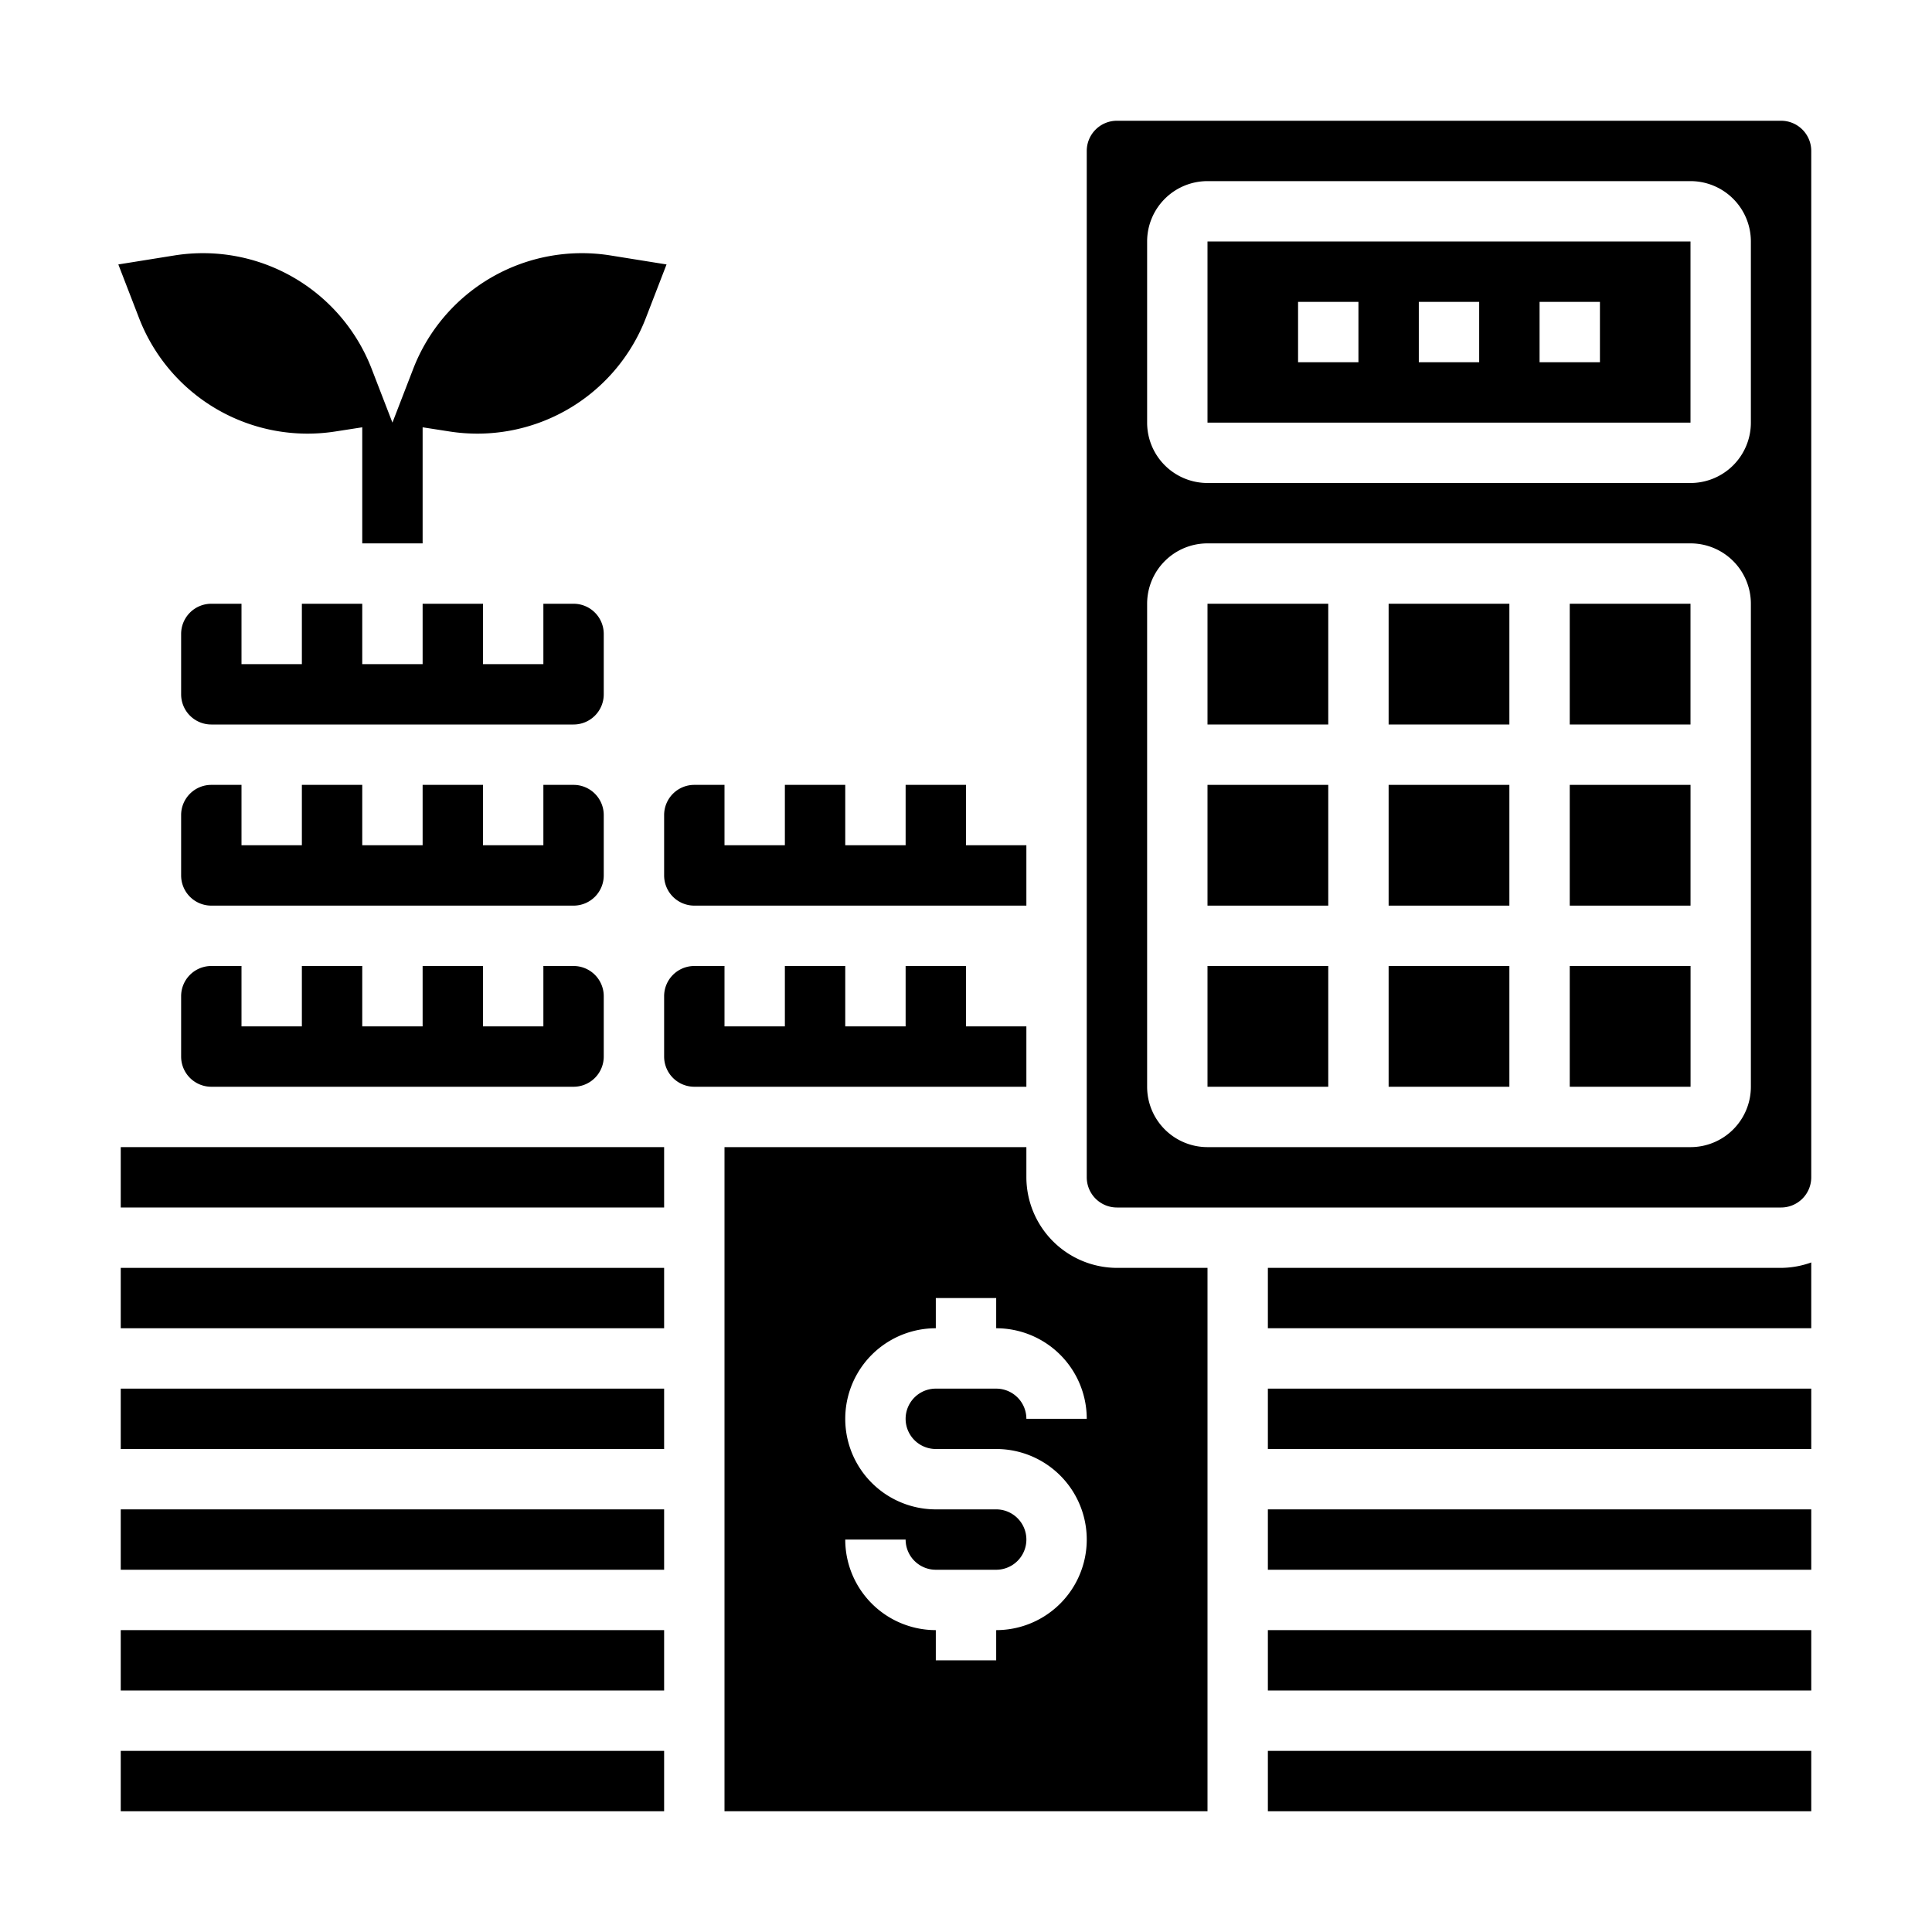 <svg xmlns="http://www.w3.org/2000/svg" viewBox="0 0 64 64" x="0px" y="0px"><g><rect x="52" y="20" width="4" height="4"></rect><rect x="52" y="26" width="4.001" height="4"></rect><path d="M34,39V38H24V60H40V42H37A3.009,3.009,0,0,1,34,39Zm-3,9h2a3,3,0,0,1,0,6v1H31V54a3,3,0,0,1-3-3h2a1,1,0,0,0,1,1h2a1,1,0,0,0,0-2H31a3,3,0,0,1,0-6V43h2v1a3,3,0,0,1,3,3H34a1,1,0,0,0-1-1H31a1,1,0,0,0,0,2Z"></path><path d="M4,58v2H22V58Zm0-4v2H22V54Z"></path><rect x="46" y="32" width="4" height="4"></rect><rect x="40" y="32" width="4" height="4"></rect><rect x="40" y="26" width="4" height="4"></rect><rect x="40" y="20" width="4" height="4"></rect><path d="M4,42v2H22V42Zm0-4v2H22V38Z"></path><path d="M34,36V34H32V32H30v2H28V32H26v2H24V32H23a1,1,0,0,0-1,1v2a1,1,0,0,0,1,1Z"></path><path d="M10,20v2H8V20H7a1,1,0,0,0-1,1v2a1,1,0,0,0,1,1H19a1,1,0,0,0,1-1V21a1,1,0,0,0-1-1H18v2H16V20H14v2H12V20Z"></path><path d="M30,26v2H28V26H26v2H24V26H23a1,1,0,0,0-1,1v2a1,1,0,0,0,1,1H34V28H32V26Z"></path><path d="M19,36a1,1,0,0,0,1-1V33a1,1,0,0,0-1-1H18v2H16V32H14v2H12V32H10v2H8V32H7a1,1,0,0,0-1,1v2a1,1,0,0,0,1,1Z"></path><path d="M4,50v2H22V50Zm0-4v2H22V46Z"></path><path d="M7,26a1,1,0,0,0-1,1v2a1,1,0,0,0,1,1H19a1,1,0,0,0,1-1V27a1,1,0,0,0-1-1H18v2H16V26H14v2H12V26H10v2H8V26Z"></path><rect x="46" y="20" width="4" height="4"></rect><path d="M60,41.82A3,3,0,0,1,59,42H42v2H60Z"></path><path d="M42,50v2H60V50Zm0-4v2H60V46Z"></path><path d="M40,14H56V8H40Zm11-4h2v2H51Zm-4,0h2v2H47Zm-4,0h2v2H43Z"></path><rect x="46" y="26" width="4" height="4"></rect><path d="M60,39V5a1,1,0,0,0-1-1H37a1,1,0,0,0-1,1V39a1,1,0,0,0,1,1H59A1,1,0,0,0,60,39Zm-2-3a2,2,0,0,1-2,2H40a2,2,0,0,1-2-2V20a2,2,0,0,1,2-2H56a2,2,0,0,1,2,2Zm0-22a2,2,0,0,1-2,2H40a2,2,0,0,1-2-2V8a2,2,0,0,1,2-2H56a2,2,0,0,1,2,2Z"></path><rect x="52" y="32" width="4.002" height="4"></rect><path d="M42,58v2H60V58Zm0-4v2H60V54Z"></path><path d="M20.21,8.46a5.99,5.99,0,0,0-6.53,3.78L13,14l-.68-1.76A5.99,5.99,0,0,0,5.79,8.46l-1.87.3.68,1.76a5.983,5.983,0,0,0,6.53,3.77l.87-.135V18h2V14.155l.87.135a5.983,5.983,0,0,0,6.53-3.77l.68-1.76Z"></path></g></svg>